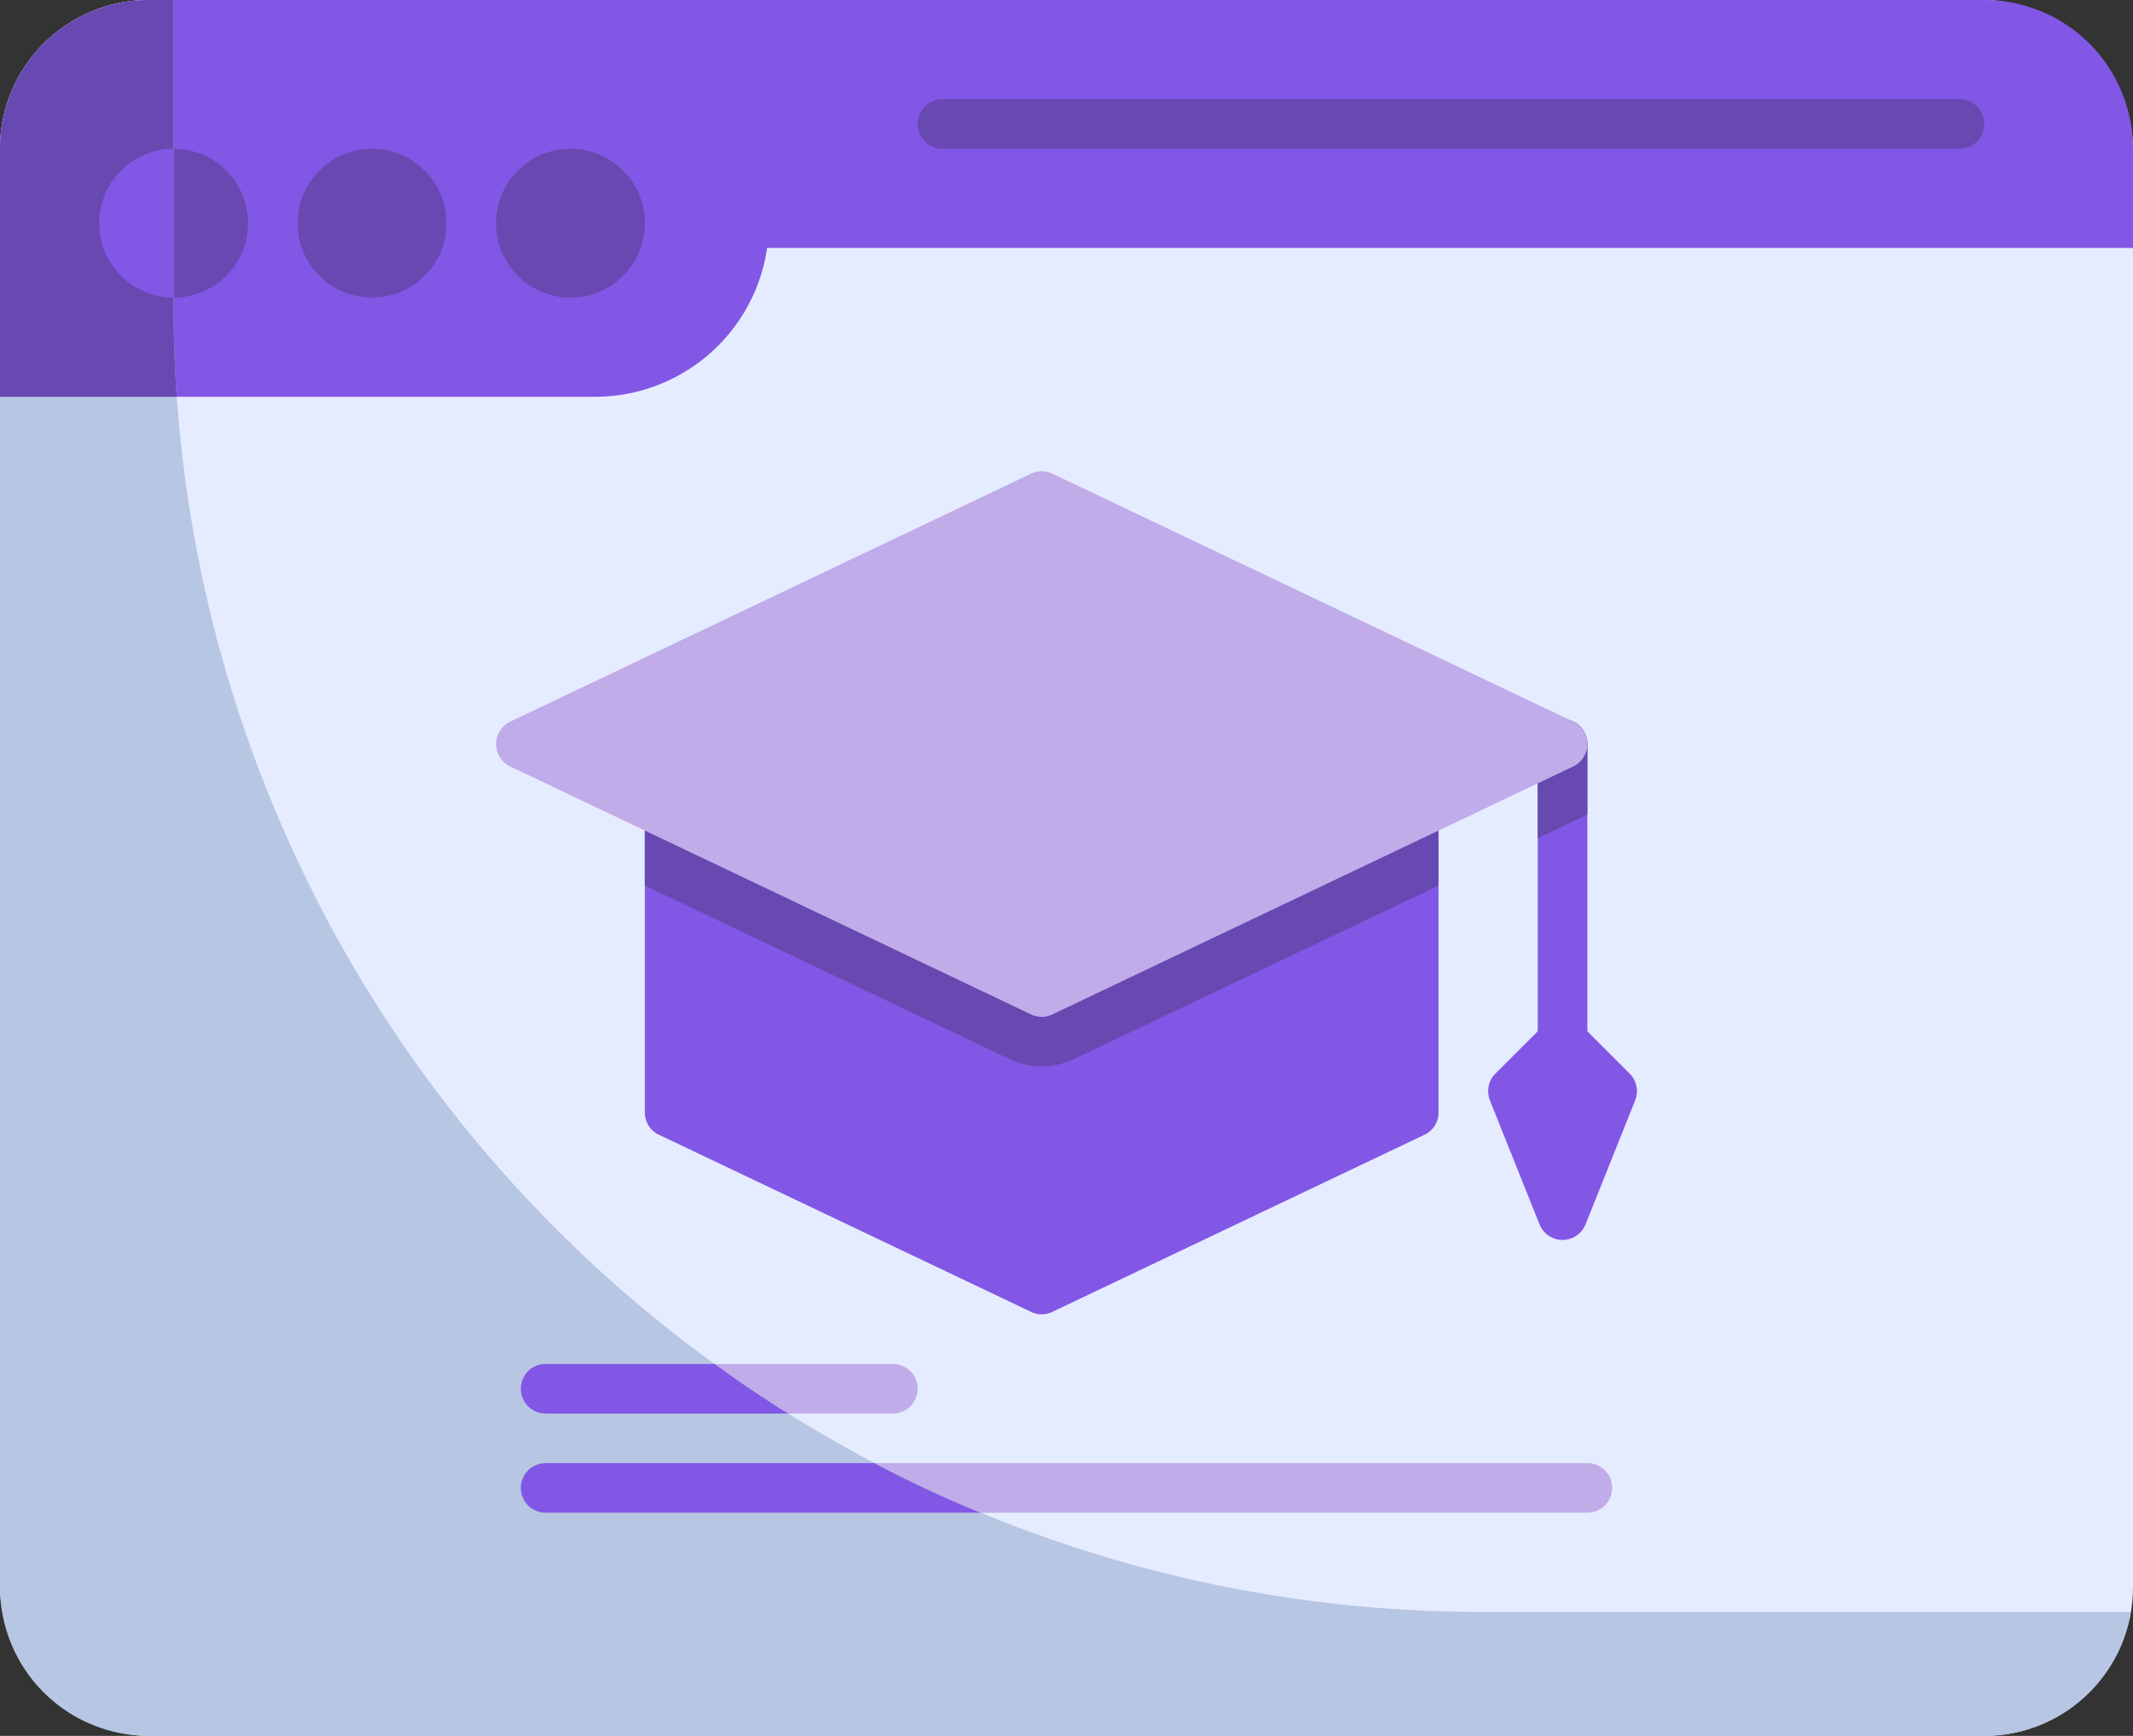 <svg xmlns="http://www.w3.org/2000/svg" width="86" height="70" viewBox="0 0 86 70"><rect x="0" y="0" width="86" height="70" fill="#333333" stroke="none"/><g transform="translate(-1 -9)"><rect width="86" height="70" rx="6" transform="translate(1 9)" fill="#e6ecff"/><path d="M81,9H7a6,6,0,0,0-6,6V25H25a7.011,7.011,0,0,0,6.929-6H87V15A6,6,0,0,0,81,9Z" fill="#8257e5"/><circle cx="3" cy="3" r="3" transform="translate(5 15)" fill="#6848b1"/><circle cx="3" cy="3" r="3" transform="translate(13 15)" fill="#6848b1"/><circle cx="3" cy="3" r="3" transform="translate(21 15)" fill="#6848b1"/><path d="M80,15H39a1,1,0,0,1,0-2H80a1,1,0,0,1,0,2Z" fill="#6848b1"/><path d="M59,41.86v12a.982.982,0,0,1-.57.9l-15,7.14a.974.974,0,0,1-.86,0l-15-7.14a.982.982,0,0,1-.57-.9v-12a1.025,1.025,0,0,1,.47-.85.994.994,0,0,1,.96-.05L43,47.89l14.57-6.93a.994.994,0,0,1,.96.05A1.025,1.025,0,0,1,59,41.86Z" fill="#8257e5"/><path d="M65,39V51a1,1,0,0,1-2,0V39a1,1,0,0,1,2,0Z" fill="#8257e5"/><path d="M66.707,52.293l-2-2a1,1,0,0,0-1.414,0l-2,2a1,1,0,0,0-.222,1.078l2,5a1,1,0,0,0,1.857,0l2-5a1,1,0,0,0-.222-1.078Z" fill="#8257e5"/><path d="M37,66H23a1,1,0,0,1,0-2H37a1,1,0,0,1,0,2Z" fill="#bface9"/><path d="M65,70H23a1,1,0,0,1,0-2H65a1,1,0,0,1,0,2Z" fill="#bface9"/><path d="M59,41.86v2.85l-14.71,7a3.014,3.014,0,0,1-2.58,0L27,44.71V41.86a1.025,1.025,0,0,1,.47-.85.994.994,0,0,1,.96-.05L43,47.89l14.57-6.93a.994.994,0,0,1,.96.05A1.025,1.025,0,0,1,59,41.86Z" fill="#6848b1"/><path d="M65,39v2.85l-2,.95V39a1,1,0,0,1,2,0Z" fill="#6848b1"/><path d="M64.43,38.1l-21-10a1,1,0,0,0-.859,0l-21,10a1,1,0,0,0,0,1.807l21,10a1,1,0,0,0,.859,0l21-10a1,1,0,0,0,0-1.807Z" fill="#bface9"/><path d="M86.91,74A5.99,5.99,0,0,1,81,79H7a6,6,0,0,1-6-6V15A6,6,0,0,1,7,9H8V21.31A52.69,52.69,0,0,0,60.69,74Z" fill="#b7c6e2"/><path d="M8.13,25H1V15A6,6,0,0,1,7,9H8V21.31C8,22.55,8.04,23.78,8.13,25Z" fill="#6848b1"/><path d="M8,15v6a3,3,0,0,1,0-6Z" fill="#8257e5"/><path d="M32.77,66H23a1,1,0,0,1,0-2h6.81C30.77,64.7,31.76,65.37,32.77,66Z" fill="#8257e5"/><path d="M40.53,70H23a1,1,0,0,1,0-2H36.25Q38.335,69.1,40.53,70Z" fill="#8257e5"/></g></svg>